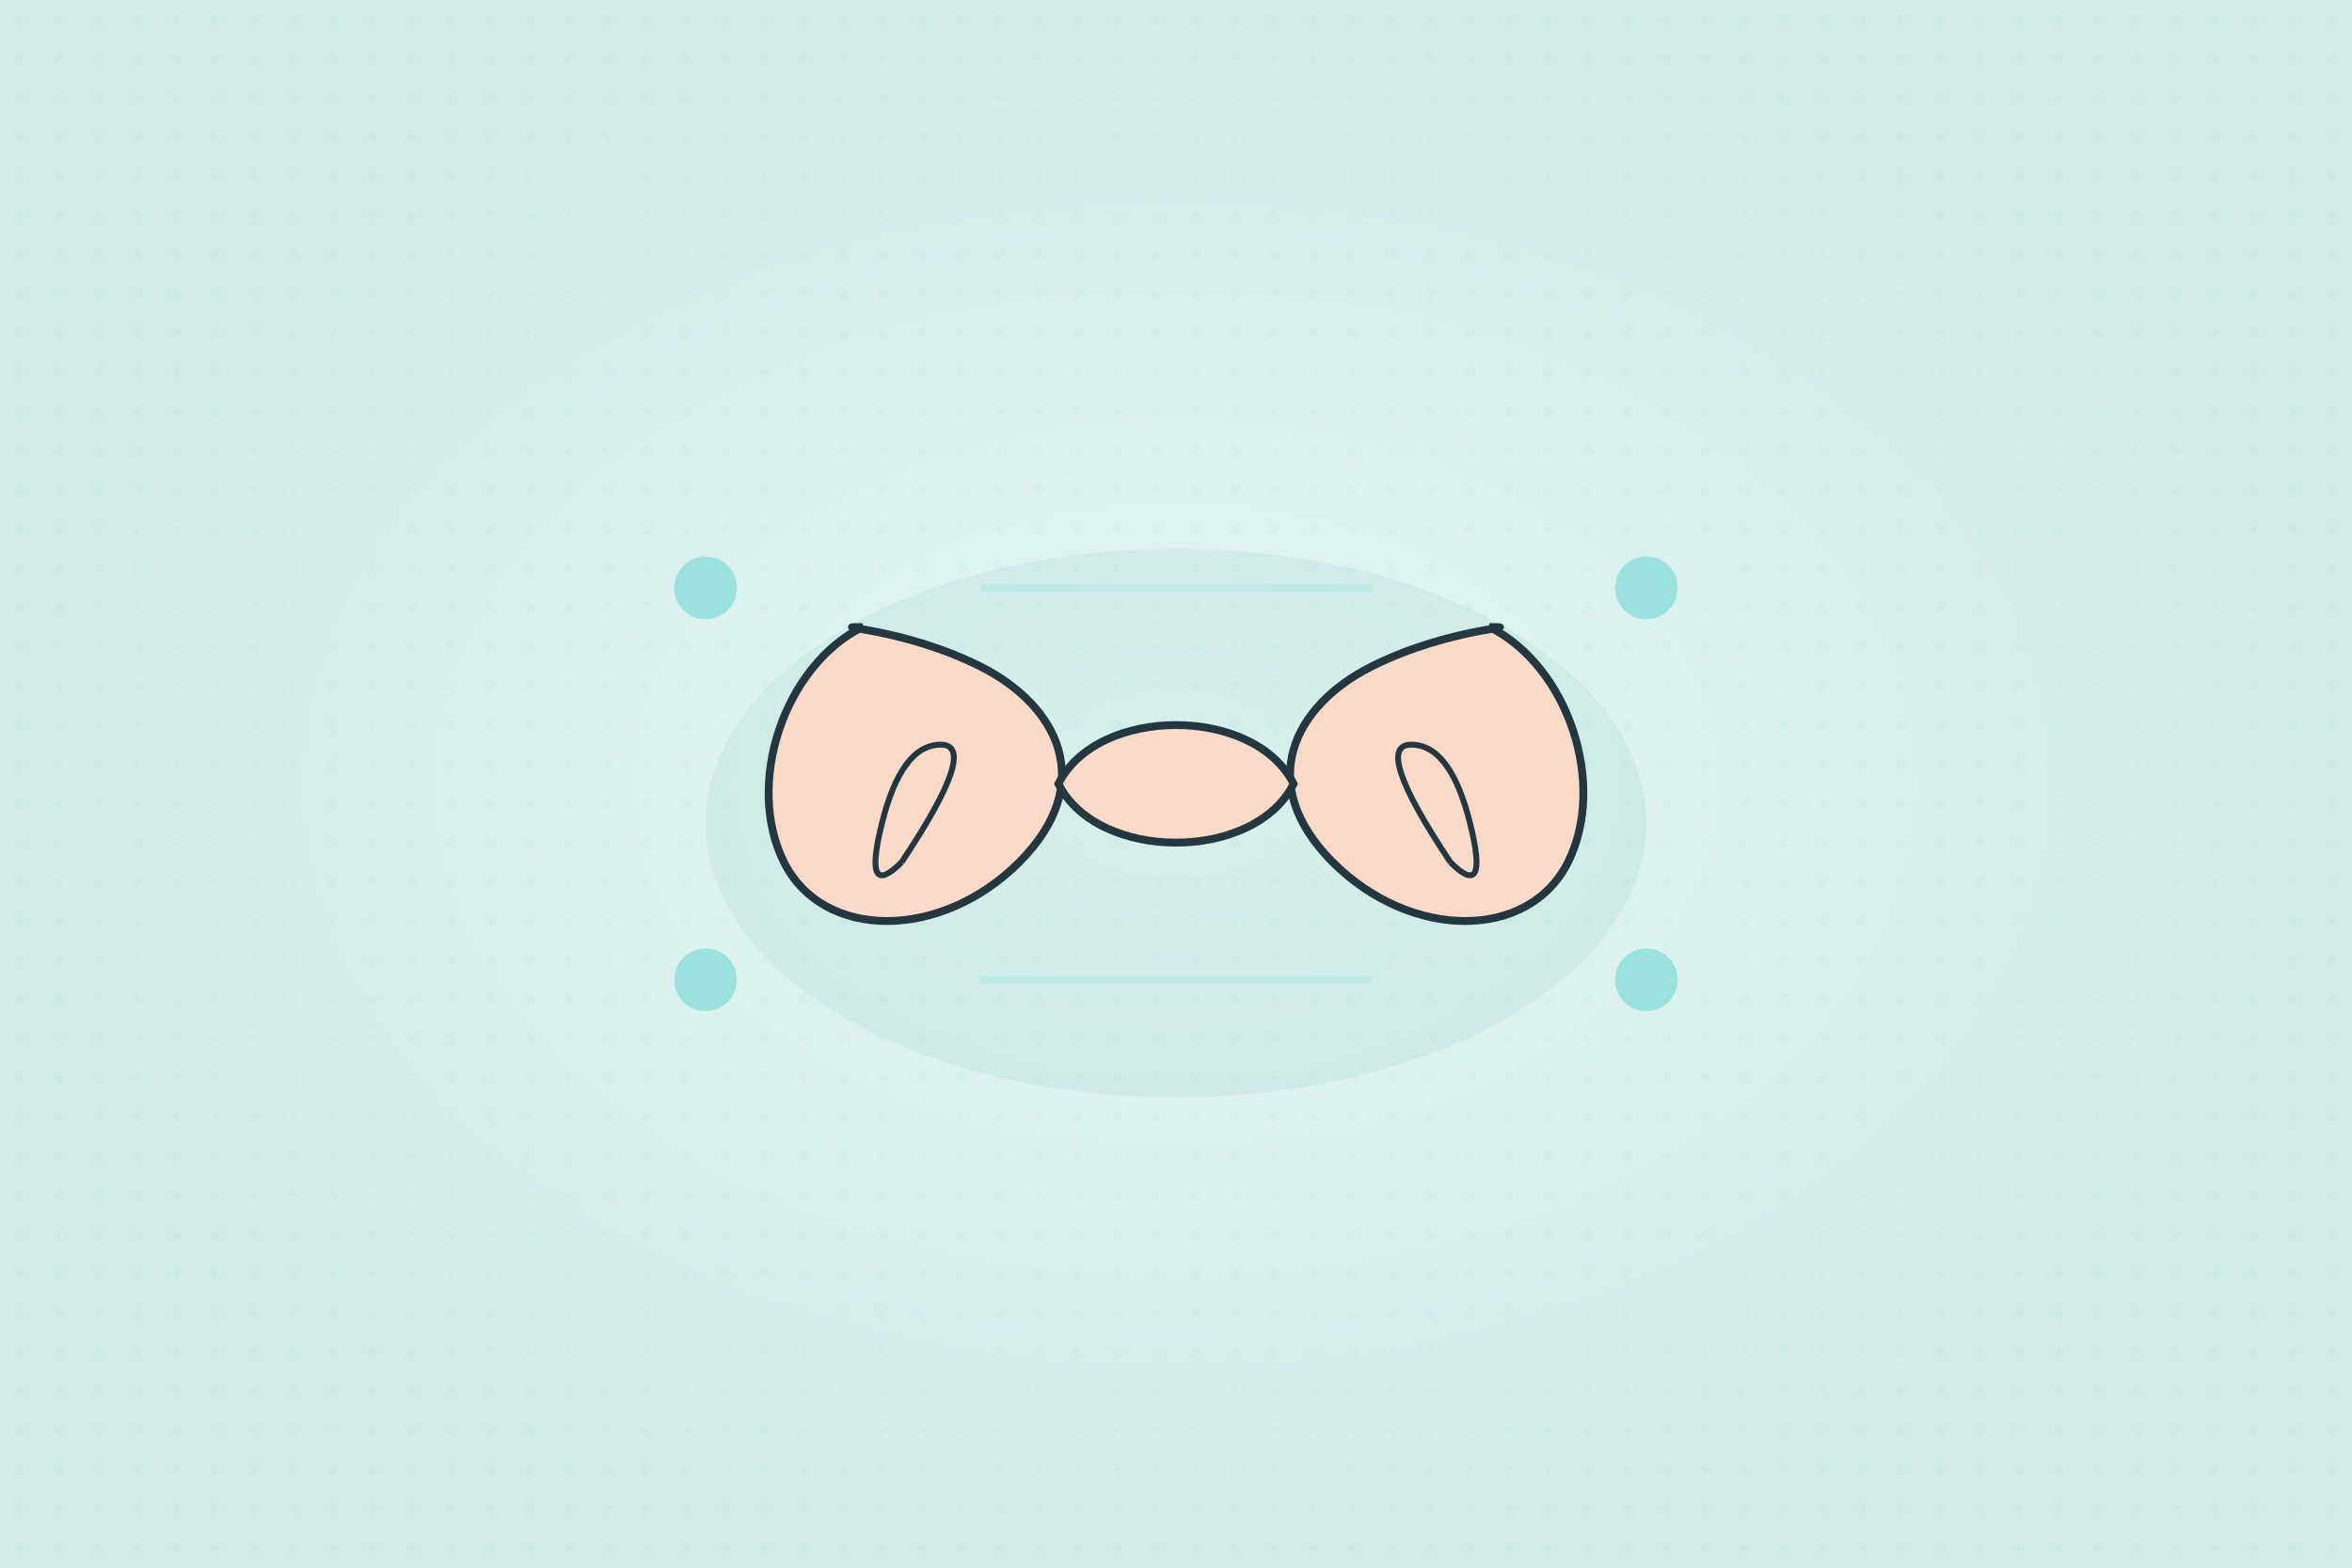 <?xml version="1.0" encoding="UTF-8"?>
<svg width="600" height="400" viewBox="0 0 600 400" fill="none" xmlns="http://www.w3.org/2000/svg">
  <!-- Soft gradient background -->
  <defs>
    <radialGradient id="softLight" cx="50%" cy="50%" r="50%" fx="50%" fy="50%">
      <stop offset="0%" style="stop-color:#E6F7F4;stop-opacity:1" />
      <stop offset="100%" style="stop-color:#D1EBE8;stop-opacity:1" />
    </radialGradient>
  </defs>

  <rect width="600" height="400" fill="url(#softLight)" />

  <!-- Halftone pattern -->
  <g opacity="0.1">
    <pattern id="dots" x="0" y="0" width="10" height="10" patternUnits="userSpaceOnUse">
      <circle cx="5" cy="5" r="1" fill="#70D7D2" />
    </pattern>
    <rect width="600" height="400" fill="url(#dots)" />
  </g>

  <!-- Main hands group -->
  <g transform="translate(300, 200)">
    <!-- Gentle shadow -->
    <ellipse cx="0" cy="10" rx="120" ry="70" fill="#4EB3A5" opacity="0.1" />

    <!-- Left hand -->
    <g transform="translate(-60, 0)">
      <path d="M-20 -40 C-40 -30 -50 0 -40 20 C-30 40 0 40 20 20 C40 0 30 -20 10 -30 C-10 -40 -30 -40 -20 -40Z" 
            fill="#F9D9C7" stroke="#243740" stroke-width="2"/>
      <path d="M-10 20 Q-20 30 -15 10 T0 -10 T-10 20" 
            fill="#F9D9C7" stroke="#243740" stroke-width="1.5"/>
    </g>

    <!-- Right hand -->
    <g transform="translate(60, 0)">
      <path d="M20 -40 C40 -30 50 0 40 20 C30 40 0 40 -20 20 C-40 0 -30 -20 -10 -30 C10 -40 30 -40 20 -40Z" 
            fill="#F9D9C7" stroke="#243740" stroke-width="2"/>
      <path d="M10 20 Q20 30 15 10 T0 -10 T10 20" 
            fill="#F9D9C7" stroke="#243740" stroke-width="1.5"/>
    </g>

    <!-- Connecting area -->
    <path d="M-30 0 C-20 -20 20 -20 30 0 C20 20 -20 20 -30 0Z" 
          fill="#F9D9C7" stroke="#243740" stroke-width="2"/>
  </g>

  <!-- Pop art accents -->
  <circle cx="180" cy="150" r="8" fill="#70D7D2" opacity="0.6" />
  <circle cx="420" cy="150" r="8" fill="#70D7D2" opacity="0.6" />
  <circle cx="180" cy="250" r="8" fill="#70D7D2" opacity="0.6" />
  <circle cx="420" cy="250" r="8" fill="#70D7D2" opacity="0.6" />

  <!-- Light beams -->
  <g opacity="0.2">
    <path d="M250 150 L350 150" stroke="#70D7D2" stroke-width="2" />
    <path d="M250 250 L350 250" stroke="#70D7D2" stroke-width="2" />
  </g>
</svg>